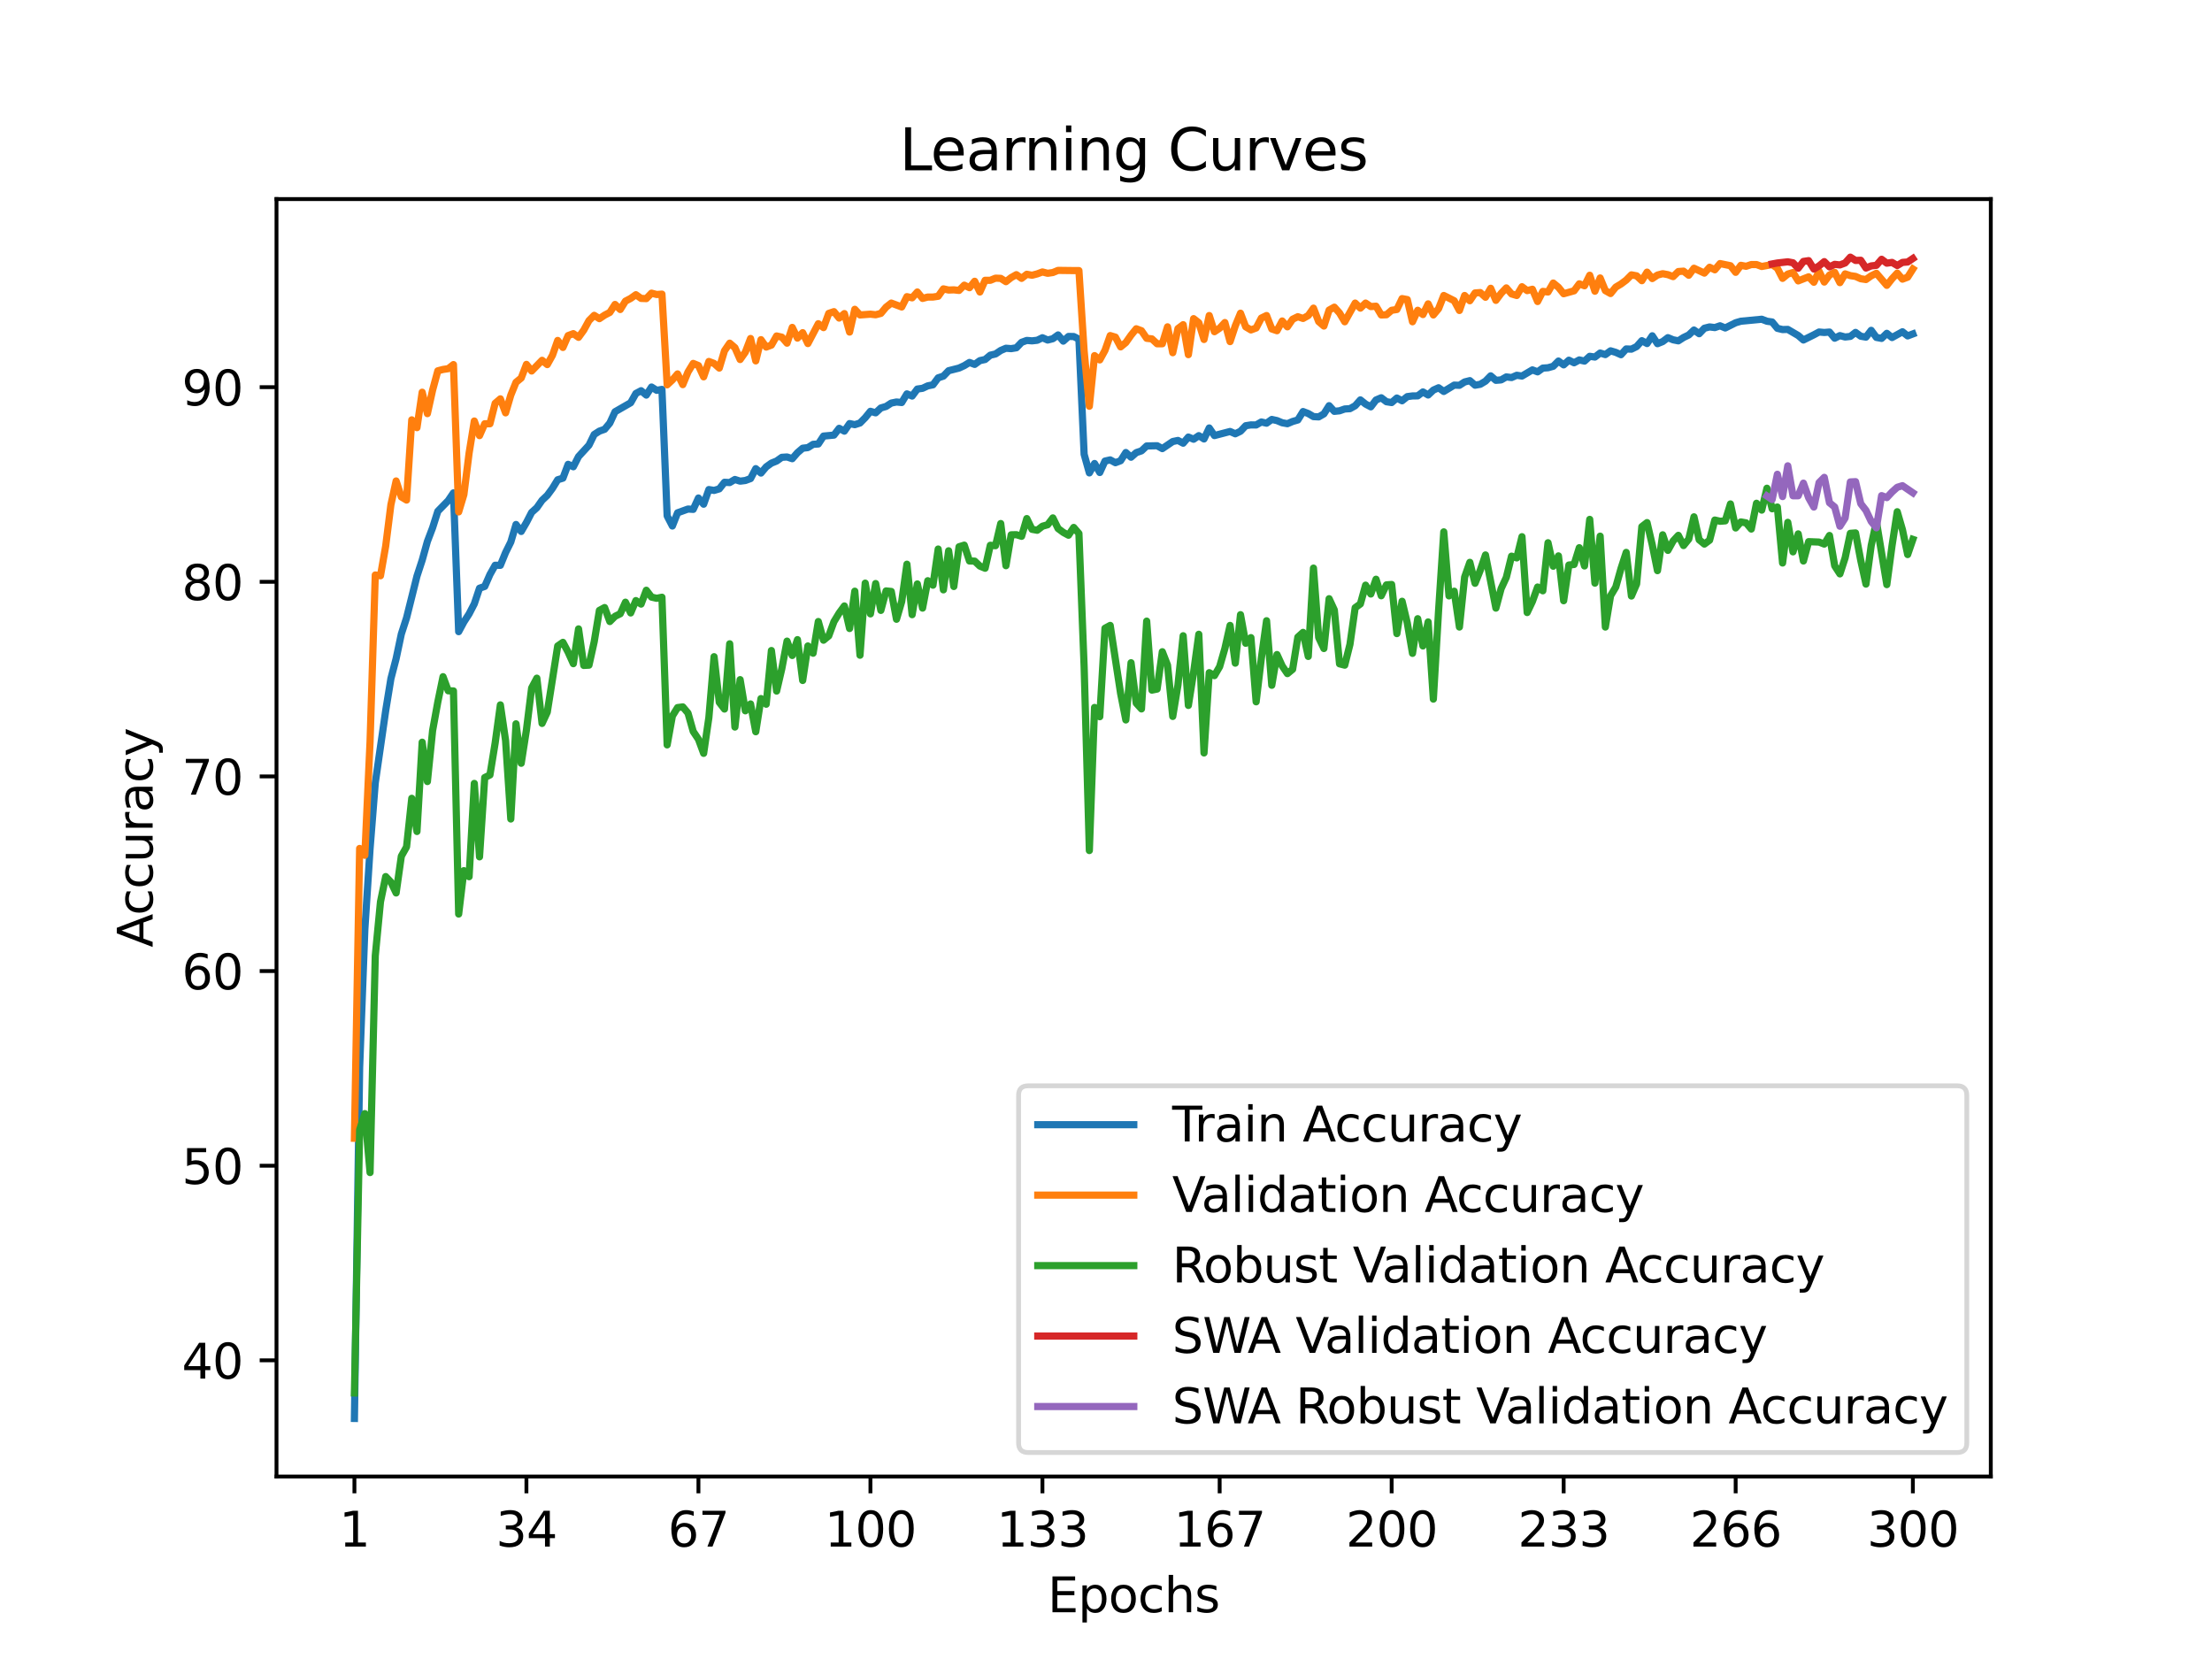 <?xml version="1.0" encoding="utf-8" standalone="no"?>
<!DOCTYPE svg PUBLIC "-//W3C//DTD SVG 1.1//EN"
  "http://www.w3.org/Graphics/SVG/1.1/DTD/svg11.dtd">
<svg xmlns:xlink="http://www.w3.org/1999/xlink" width="460.8pt" height="345.6pt" viewBox="0 0 460.8 345.6" xmlns="http://www.w3.org/2000/svg" version="1.1">
 <defs>
  <style type="text/css">*{stroke-linejoin: round; stroke-linecap: butt}</style>
 </defs>
 <g id="figure_1">
  <g id="patch_1">
   <path d="M 0 345.6 
L 460.8 345.6 
L 460.8 0 
L 0 0 
z
" style="fill: #ffffff"/>
  </g>
  <g id="axes_1">
   <g id="patch_2">
    <path d="M 57.6 307.584 
L 414.72 307.584 
L 414.72 41.472 
L 57.6 41.472 
z
" style="fill: #ffffff"/>
   </g>
   <g id="matplotlib.axis_1">
    <g id="xtick_1">
     <g id="line2d_1">
      <defs>
       <path id="me197755ca1" d="M 0 0 
L 0 3.5 
" style="stroke: #000000; stroke-width: 0.8"/>
      </defs>
      <g>
       <use xlink:href="#me197755ca1" x="73.833" y="307.584" style="stroke: #000000; stroke-width: 0.8"/>
      </g>
     </g>
     <g id="text_1">
      <!-- 1 -->
      <g transform="translate(70.651 322.182) scale(0.1 -0.1)">
       <defs>
        <path id="DejaVuSans-31" d="M 794 531 
L 1825 531 
L 1825 4091 
L 703 3866 
L 703 4441 
L 1819 4666 
L 2450 4666 
L 2450 531 
L 3481 531 
L 3481 0 
L 794 0 
L 794 531 
z
" transform="scale(0.016)"/>
       </defs>
       <use xlink:href="#DejaVuSans-31"/>
      </g>
     </g>
    </g>
    <g id="xtick_2">
     <g id="line2d_2">
      <g>
       <use xlink:href="#me197755ca1" x="109.664" y="307.584" style="stroke: #000000; stroke-width: 0.8"/>
      </g>
     </g>
     <g id="text_2">
      <!-- 34 -->
      <g transform="translate(103.302 322.182) scale(0.1 -0.1)">
       <defs>
        <path id="DejaVuSans-33" d="M 2597 2516 
Q 3050 2419 3304 2112 
Q 3559 1806 3559 1356 
Q 3559 666 3084 287 
Q 2609 -91 1734 -91 
Q 1441 -91 1130 -33 
Q 819 25 488 141 
L 488 750 
Q 750 597 1062 519 
Q 1375 441 1716 441 
Q 2309 441 2620 675 
Q 2931 909 2931 1356 
Q 2931 1769 2642 2001 
Q 2353 2234 1838 2234 
L 1294 2234 
L 1294 2753 
L 1863 2753 
Q 2328 2753 2575 2939 
Q 2822 3125 2822 3475 
Q 2822 3834 2567 4026 
Q 2313 4219 1838 4219 
Q 1578 4219 1281 4162 
Q 984 4106 628 3988 
L 628 4550 
Q 988 4650 1302 4700 
Q 1616 4750 1894 4750 
Q 2613 4750 3031 4423 
Q 3450 4097 3450 3541 
Q 3450 3153 3228 2886 
Q 3006 2619 2597 2516 
z
" transform="scale(0.016)"/>
        <path id="DejaVuSans-34" d="M 2419 4116 
L 825 1625 
L 2419 1625 
L 2419 4116 
z
M 2253 4666 
L 3047 4666 
L 3047 1625 
L 3713 1625 
L 3713 1100 
L 3047 1100 
L 3047 0 
L 2419 0 
L 2419 1100 
L 313 1100 
L 313 1709 
L 2253 4666 
z
" transform="scale(0.016)"/>
       </defs>
       <use xlink:href="#DejaVuSans-33"/>
       <use xlink:href="#DejaVuSans-34" x="63.623"/>
      </g>
     </g>
    </g>
    <g id="xtick_3">
     <g id="line2d_3">
      <g>
       <use xlink:href="#me197755ca1" x="145.496" y="307.584" style="stroke: #000000; stroke-width: 0.8"/>
      </g>
     </g>
     <g id="text_3">
      <!-- 67 -->
      <g transform="translate(139.133 322.182) scale(0.1 -0.1)">
       <defs>
        <path id="DejaVuSans-36" d="M 2113 2584 
Q 1688 2584 1439 2293 
Q 1191 2003 1191 1497 
Q 1191 994 1439 701 
Q 1688 409 2113 409 
Q 2538 409 2786 701 
Q 3034 994 3034 1497 
Q 3034 2003 2786 2293 
Q 2538 2584 2113 2584 
z
M 3366 4563 
L 3366 3988 
Q 3128 4100 2886 4159 
Q 2644 4219 2406 4219 
Q 1781 4219 1451 3797 
Q 1122 3375 1075 2522 
Q 1259 2794 1537 2939 
Q 1816 3084 2150 3084 
Q 2853 3084 3261 2657 
Q 3669 2231 3669 1497 
Q 3669 778 3244 343 
Q 2819 -91 2113 -91 
Q 1303 -91 875 529 
Q 447 1150 447 2328 
Q 447 3434 972 4092 
Q 1497 4750 2381 4750 
Q 2619 4750 2861 4703 
Q 3103 4656 3366 4563 
z
" transform="scale(0.016)"/>
        <path id="DejaVuSans-37" d="M 525 4666 
L 3525 4666 
L 3525 4397 
L 1831 0 
L 1172 0 
L 2766 4134 
L 525 4134 
L 525 4666 
z
" transform="scale(0.016)"/>
       </defs>
       <use xlink:href="#DejaVuSans-36"/>
       <use xlink:href="#DejaVuSans-37" x="63.623"/>
      </g>
     </g>
    </g>
    <g id="xtick_4">
     <g id="line2d_4">
      <g>
       <use xlink:href="#me197755ca1" x="181.327" y="307.584" style="stroke: #000000; stroke-width: 0.8"/>
      </g>
     </g>
     <g id="text_4">
      <!-- 100 -->
      <g transform="translate(171.783 322.182) scale(0.1 -0.1)">
       <defs>
        <path id="DejaVuSans-30" d="M 2034 4250 
Q 1547 4250 1301 3770 
Q 1056 3291 1056 2328 
Q 1056 1369 1301 889 
Q 1547 409 2034 409 
Q 2525 409 2770 889 
Q 3016 1369 3016 2328 
Q 3016 3291 2770 3770 
Q 2525 4250 2034 4250 
z
M 2034 4750 
Q 2819 4750 3233 4129 
Q 3647 3509 3647 2328 
Q 3647 1150 3233 529 
Q 2819 -91 2034 -91 
Q 1250 -91 836 529 
Q 422 1150 422 2328 
Q 422 3509 836 4129 
Q 1250 4750 2034 4750 
z
" transform="scale(0.016)"/>
       </defs>
       <use xlink:href="#DejaVuSans-31"/>
       <use xlink:href="#DejaVuSans-30" x="63.623"/>
       <use xlink:href="#DejaVuSans-30" x="127.246"/>
      </g>
     </g>
    </g>
    <g id="xtick_5">
     <g id="line2d_5">
      <g>
       <use xlink:href="#me197755ca1" x="217.158" y="307.584" style="stroke: #000000; stroke-width: 0.8"/>
      </g>
     </g>
     <g id="text_5">
      <!-- 133 -->
      <g transform="translate(207.615 322.182) scale(0.1 -0.1)">
       <use xlink:href="#DejaVuSans-31"/>
       <use xlink:href="#DejaVuSans-33" x="63.623"/>
       <use xlink:href="#DejaVuSans-33" x="127.246"/>
      </g>
     </g>
    </g>
    <g id="xtick_6">
     <g id="line2d_6">
      <g>
       <use xlink:href="#me197755ca1" x="254.076" y="307.584" style="stroke: #000000; stroke-width: 0.8"/>
      </g>
     </g>
     <g id="text_6">
      <!-- 167 -->
      <g transform="translate(244.532 322.182) scale(0.1 -0.1)">
       <use xlink:href="#DejaVuSans-31"/>
       <use xlink:href="#DejaVuSans-36" x="63.623"/>
       <use xlink:href="#DejaVuSans-37" x="127.246"/>
      </g>
     </g>
    </g>
    <g id="xtick_7">
     <g id="line2d_7">
      <g>
       <use xlink:href="#me197755ca1" x="289.907" y="307.584" style="stroke: #000000; stroke-width: 0.8"/>
      </g>
     </g>
     <g id="text_7">
      <!-- 200 -->
      <g transform="translate(280.363 322.182) scale(0.1 -0.1)">
       <defs>
        <path id="DejaVuSans-32" d="M 1228 531 
L 3431 531 
L 3431 0 
L 469 0 
L 469 531 
Q 828 903 1448 1529 
Q 2069 2156 2228 2338 
Q 2531 2678 2651 2914 
Q 2772 3150 2772 3378 
Q 2772 3750 2511 3984 
Q 2250 4219 1831 4219 
Q 1534 4219 1204 4116 
Q 875 4013 500 3803 
L 500 4441 
Q 881 4594 1212 4672 
Q 1544 4750 1819 4750 
Q 2544 4750 2975 4387 
Q 3406 4025 3406 3419 
Q 3406 3131 3298 2873 
Q 3191 2616 2906 2266 
Q 2828 2175 2409 1742 
Q 1991 1309 1228 531 
z
" transform="scale(0.016)"/>
       </defs>
       <use xlink:href="#DejaVuSans-32"/>
       <use xlink:href="#DejaVuSans-30" x="63.623"/>
       <use xlink:href="#DejaVuSans-30" x="127.246"/>
      </g>
     </g>
    </g>
    <g id="xtick_8">
     <g id="line2d_8">
      <g>
       <use xlink:href="#me197755ca1" x="325.739" y="307.584" style="stroke: #000000; stroke-width: 0.8"/>
      </g>
     </g>
     <g id="text_8">
      <!-- 233 -->
      <g transform="translate(316.195 322.182) scale(0.1 -0.1)">
       <use xlink:href="#DejaVuSans-32"/>
       <use xlink:href="#DejaVuSans-33" x="63.623"/>
       <use xlink:href="#DejaVuSans-33" x="127.246"/>
      </g>
     </g>
    </g>
    <g id="xtick_9">
     <g id="line2d_9">
      <g>
       <use xlink:href="#me197755ca1" x="361.57" y="307.584" style="stroke: #000000; stroke-width: 0.8"/>
      </g>
     </g>
     <g id="text_9">
      <!-- 266 -->
      <g transform="translate(352.026 322.182) scale(0.1 -0.1)">
       <use xlink:href="#DejaVuSans-32"/>
       <use xlink:href="#DejaVuSans-36" x="63.623"/>
       <use xlink:href="#DejaVuSans-36" x="127.246"/>
      </g>
     </g>
    </g>
    <g id="xtick_10">
     <g id="line2d_10">
      <g>
       <use xlink:href="#me197755ca1" x="398.487" y="307.584" style="stroke: #000000; stroke-width: 0.8"/>
      </g>
     </g>
     <g id="text_10">
      <!-- 300 -->
      <g transform="translate(388.944 322.182) scale(0.1 -0.1)">
       <use xlink:href="#DejaVuSans-33"/>
       <use xlink:href="#DejaVuSans-30" x="63.623"/>
       <use xlink:href="#DejaVuSans-30" x="127.246"/>
      </g>
     </g>
    </g>
    <g id="text_11">
     <!-- Epochs -->
     <g transform="translate(218.244 335.861) scale(0.1 -0.1)">
      <defs>
       <path id="DejaVuSans-45" d="M 628 4666 
L 3578 4666 
L 3578 4134 
L 1259 4134 
L 1259 2753 
L 3481 2753 
L 3481 2222 
L 1259 2222 
L 1259 531 
L 3634 531 
L 3634 0 
L 628 0 
L 628 4666 
z
" transform="scale(0.016)"/>
       <path id="DejaVuSans-70" d="M 1159 525 
L 1159 -1331 
L 581 -1331 
L 581 3500 
L 1159 3500 
L 1159 2969 
Q 1341 3281 1617 3432 
Q 1894 3584 2278 3584 
Q 2916 3584 3314 3078 
Q 3713 2572 3713 1747 
Q 3713 922 3314 415 
Q 2916 -91 2278 -91 
Q 1894 -91 1617 61 
Q 1341 213 1159 525 
z
M 3116 1747 
Q 3116 2381 2855 2742 
Q 2594 3103 2138 3103 
Q 1681 3103 1420 2742 
Q 1159 2381 1159 1747 
Q 1159 1113 1420 752 
Q 1681 391 2138 391 
Q 2594 391 2855 752 
Q 3116 1113 3116 1747 
z
" transform="scale(0.016)"/>
       <path id="DejaVuSans-6f" d="M 1959 3097 
Q 1497 3097 1228 2736 
Q 959 2375 959 1747 
Q 959 1119 1226 758 
Q 1494 397 1959 397 
Q 2419 397 2687 759 
Q 2956 1122 2956 1747 
Q 2956 2369 2687 2733 
Q 2419 3097 1959 3097 
z
M 1959 3584 
Q 2709 3584 3137 3096 
Q 3566 2609 3566 1747 
Q 3566 888 3137 398 
Q 2709 -91 1959 -91 
Q 1206 -91 779 398 
Q 353 888 353 1747 
Q 353 2609 779 3096 
Q 1206 3584 1959 3584 
z
" transform="scale(0.016)"/>
       <path id="DejaVuSans-63" d="M 3122 3366 
L 3122 2828 
Q 2878 2963 2633 3030 
Q 2388 3097 2138 3097 
Q 1578 3097 1268 2742 
Q 959 2388 959 1747 
Q 959 1106 1268 751 
Q 1578 397 2138 397 
Q 2388 397 2633 464 
Q 2878 531 3122 666 
L 3122 134 
Q 2881 22 2623 -34 
Q 2366 -91 2075 -91 
Q 1284 -91 818 406 
Q 353 903 353 1747 
Q 353 2603 823 3093 
Q 1294 3584 2113 3584 
Q 2378 3584 2631 3529 
Q 2884 3475 3122 3366 
z
" transform="scale(0.016)"/>
       <path id="DejaVuSans-68" d="M 3513 2113 
L 3513 0 
L 2938 0 
L 2938 2094 
Q 2938 2591 2744 2837 
Q 2550 3084 2163 3084 
Q 1697 3084 1428 2787 
Q 1159 2491 1159 1978 
L 1159 0 
L 581 0 
L 581 4863 
L 1159 4863 
L 1159 2956 
Q 1366 3272 1645 3428 
Q 1925 3584 2291 3584 
Q 2894 3584 3203 3211 
Q 3513 2838 3513 2113 
z
" transform="scale(0.016)"/>
       <path id="DejaVuSans-73" d="M 2834 3397 
L 2834 2853 
Q 2591 2978 2328 3040 
Q 2066 3103 1784 3103 
Q 1356 3103 1142 2972 
Q 928 2841 928 2578 
Q 928 2378 1081 2264 
Q 1234 2150 1697 2047 
L 1894 2003 
Q 2506 1872 2764 1633 
Q 3022 1394 3022 966 
Q 3022 478 2636 193 
Q 2250 -91 1575 -91 
Q 1294 -91 989 -36 
Q 684 19 347 128 
L 347 722 
Q 666 556 975 473 
Q 1284 391 1588 391 
Q 1994 391 2212 530 
Q 2431 669 2431 922 
Q 2431 1156 2273 1281 
Q 2116 1406 1581 1522 
L 1381 1569 
Q 847 1681 609 1914 
Q 372 2147 372 2553 
Q 372 3047 722 3315 
Q 1072 3584 1716 3584 
Q 2034 3584 2315 3537 
Q 2597 3491 2834 3397 
z
" transform="scale(0.016)"/>
      </defs>
      <use xlink:href="#DejaVuSans-45"/>
      <use xlink:href="#DejaVuSans-70" x="63.184"/>
      <use xlink:href="#DejaVuSans-6f" x="126.66"/>
      <use xlink:href="#DejaVuSans-63" x="187.842"/>
      <use xlink:href="#DejaVuSans-68" x="242.822"/>
      <use xlink:href="#DejaVuSans-73" x="306.201"/>
     </g>
    </g>
   </g>
   <g id="matplotlib.axis_2">
    <g id="ytick_1">
     <g id="line2d_11">
      <defs>
       <path id="mdb934b26e5" d="M 0 0 
L -3.5 0 
" style="stroke: #000000; stroke-width: 0.8"/>
      </defs>
      <g>
       <use xlink:href="#mdb934b26e5" x="57.6" y="283.385" style="stroke: #000000; stroke-width: 0.8"/>
      </g>
     </g>
     <g id="text_12">
      <!-- 40 -->
      <g transform="translate(37.875 287.184) scale(0.1 -0.1)">
       <use xlink:href="#DejaVuSans-34"/>
       <use xlink:href="#DejaVuSans-30" x="63.623"/>
      </g>
     </g>
    </g>
    <g id="ytick_2">
     <g id="line2d_12">
      <g>
       <use xlink:href="#mdb934b26e5" x="57.6" y="242.838" style="stroke: #000000; stroke-width: 0.8"/>
      </g>
     </g>
     <g id="text_13">
      <!-- 50 -->
      <g transform="translate(37.875 246.638) scale(0.1 -0.1)">
       <defs>
        <path id="DejaVuSans-35" d="M 691 4666 
L 3169 4666 
L 3169 4134 
L 1269 4134 
L 1269 2991 
Q 1406 3038 1543 3061 
Q 1681 3084 1819 3084 
Q 2600 3084 3056 2656 
Q 3513 2228 3513 1497 
Q 3513 744 3044 326 
Q 2575 -91 1722 -91 
Q 1428 -91 1123 -41 
Q 819 9 494 109 
L 494 744 
Q 775 591 1075 516 
Q 1375 441 1709 441 
Q 2250 441 2565 725 
Q 2881 1009 2881 1497 
Q 2881 1984 2565 2268 
Q 2250 2553 1709 2553 
Q 1456 2553 1204 2497 
Q 953 2441 691 2322 
L 691 4666 
z
" transform="scale(0.016)"/>
       </defs>
       <use xlink:href="#DejaVuSans-35"/>
       <use xlink:href="#DejaVuSans-30" x="63.623"/>
      </g>
     </g>
    </g>
    <g id="ytick_3">
     <g id="line2d_13">
      <g>
       <use xlink:href="#mdb934b26e5" x="57.6" y="202.292" style="stroke: #000000; stroke-width: 0.8"/>
      </g>
     </g>
     <g id="text_14">
      <!-- 60 -->
      <g transform="translate(37.875 206.091) scale(0.1 -0.1)">
       <use xlink:href="#DejaVuSans-36"/>
       <use xlink:href="#DejaVuSans-30" x="63.623"/>
      </g>
     </g>
    </g>
    <g id="ytick_4">
     <g id="line2d_14">
      <g>
       <use xlink:href="#mdb934b26e5" x="57.6" y="161.746" style="stroke: #000000; stroke-width: 0.8"/>
      </g>
     </g>
     <g id="text_15">
      <!-- 70 -->
      <g transform="translate(37.875 165.545) scale(0.1 -0.1)">
       <use xlink:href="#DejaVuSans-37"/>
       <use xlink:href="#DejaVuSans-30" x="63.623"/>
      </g>
     </g>
    </g>
    <g id="ytick_5">
     <g id="line2d_15">
      <g>
       <use xlink:href="#mdb934b26e5" x="57.6" y="121.199" style="stroke: #000000; stroke-width: 0.8"/>
      </g>
     </g>
     <g id="text_16">
      <!-- 80 -->
      <g transform="translate(37.875 124.999) scale(0.1 -0.1)">
       <defs>
        <path id="DejaVuSans-38" d="M 2034 2216 
Q 1584 2216 1326 1975 
Q 1069 1734 1069 1313 
Q 1069 891 1326 650 
Q 1584 409 2034 409 
Q 2484 409 2743 651 
Q 3003 894 3003 1313 
Q 3003 1734 2745 1975 
Q 2488 2216 2034 2216 
z
M 1403 2484 
Q 997 2584 770 2862 
Q 544 3141 544 3541 
Q 544 4100 942 4425 
Q 1341 4750 2034 4750 
Q 2731 4750 3128 4425 
Q 3525 4100 3525 3541 
Q 3525 3141 3298 2862 
Q 3072 2584 2669 2484 
Q 3125 2378 3379 2068 
Q 3634 1759 3634 1313 
Q 3634 634 3220 271 
Q 2806 -91 2034 -91 
Q 1263 -91 848 271 
Q 434 634 434 1313 
Q 434 1759 690 2068 
Q 947 2378 1403 2484 
z
M 1172 3481 
Q 1172 3119 1398 2916 
Q 1625 2713 2034 2713 
Q 2441 2713 2670 2916 
Q 2900 3119 2900 3481 
Q 2900 3844 2670 4047 
Q 2441 4250 2034 4250 
Q 1625 4250 1398 4047 
Q 1172 3844 1172 3481 
z
" transform="scale(0.016)"/>
       </defs>
       <use xlink:href="#DejaVuSans-38"/>
       <use xlink:href="#DejaVuSans-30" x="63.623"/>
      </g>
     </g>
    </g>
    <g id="ytick_6">
     <g id="line2d_16">
      <g>
       <use xlink:href="#mdb934b26e5" x="57.6" y="80.653" style="stroke: #000000; stroke-width: 0.8"/>
      </g>
     </g>
     <g id="text_17">
      <!-- 90 -->
      <g transform="translate(37.875 84.452) scale(0.1 -0.1)">
       <defs>
        <path id="DejaVuSans-39" d="M 703 97 
L 703 672 
Q 941 559 1184 500 
Q 1428 441 1663 441 
Q 2288 441 2617 861 
Q 2947 1281 2994 2138 
Q 2813 1869 2534 1725 
Q 2256 1581 1919 1581 
Q 1219 1581 811 2004 
Q 403 2428 403 3163 
Q 403 3881 828 4315 
Q 1253 4750 1959 4750 
Q 2769 4750 3195 4129 
Q 3622 3509 3622 2328 
Q 3622 1225 3098 567 
Q 2575 -91 1691 -91 
Q 1453 -91 1209 -44 
Q 966 3 703 97 
z
M 1959 2075 
Q 2384 2075 2632 2365 
Q 2881 2656 2881 3163 
Q 2881 3666 2632 3958 
Q 2384 4250 1959 4250 
Q 1534 4250 1286 3958 
Q 1038 3666 1038 3163 
Q 1038 2656 1286 2365 
Q 1534 2075 1959 2075 
z
" transform="scale(0.016)"/>
       </defs>
       <use xlink:href="#DejaVuSans-39"/>
       <use xlink:href="#DejaVuSans-30" x="63.623"/>
      </g>
     </g>
    </g>
    <g id="text_18">
     <!-- Accuracy -->
     <g transform="translate(31.795 197.356) rotate(-90) scale(0.1 -0.1)">
      <defs>
       <path id="DejaVuSans-41" d="M 2188 4044 
L 1331 1722 
L 3047 1722 
L 2188 4044 
z
M 1831 4666 
L 2547 4666 
L 4325 0 
L 3669 0 
L 3244 1197 
L 1141 1197 
L 716 0 
L 50 0 
L 1831 4666 
z
" transform="scale(0.016)"/>
       <path id="DejaVuSans-75" d="M 544 1381 
L 544 3500 
L 1119 3500 
L 1119 1403 
Q 1119 906 1312 657 
Q 1506 409 1894 409 
Q 2359 409 2629 706 
Q 2900 1003 2900 1516 
L 2900 3500 
L 3475 3500 
L 3475 0 
L 2900 0 
L 2900 538 
Q 2691 219 2414 64 
Q 2138 -91 1772 -91 
Q 1169 -91 856 284 
Q 544 659 544 1381 
z
M 1991 3584 
L 1991 3584 
z
" transform="scale(0.016)"/>
       <path id="DejaVuSans-72" d="M 2631 2963 
Q 2534 3019 2420 3045 
Q 2306 3072 2169 3072 
Q 1681 3072 1420 2755 
Q 1159 2438 1159 1844 
L 1159 0 
L 581 0 
L 581 3500 
L 1159 3500 
L 1159 2956 
Q 1341 3275 1631 3429 
Q 1922 3584 2338 3584 
Q 2397 3584 2469 3576 
Q 2541 3569 2628 3553 
L 2631 2963 
z
" transform="scale(0.016)"/>
       <path id="DejaVuSans-61" d="M 2194 1759 
Q 1497 1759 1228 1600 
Q 959 1441 959 1056 
Q 959 750 1161 570 
Q 1363 391 1709 391 
Q 2188 391 2477 730 
Q 2766 1069 2766 1631 
L 2766 1759 
L 2194 1759 
z
M 3341 1997 
L 3341 0 
L 2766 0 
L 2766 531 
Q 2569 213 2275 61 
Q 1981 -91 1556 -91 
Q 1019 -91 701 211 
Q 384 513 384 1019 
Q 384 1609 779 1909 
Q 1175 2209 1959 2209 
L 2766 2209 
L 2766 2266 
Q 2766 2663 2505 2880 
Q 2244 3097 1772 3097 
Q 1472 3097 1187 3025 
Q 903 2953 641 2809 
L 641 3341 
Q 956 3463 1253 3523 
Q 1550 3584 1831 3584 
Q 2591 3584 2966 3190 
Q 3341 2797 3341 1997 
z
" transform="scale(0.016)"/>
       <path id="DejaVuSans-79" d="M 2059 -325 
Q 1816 -950 1584 -1140 
Q 1353 -1331 966 -1331 
L 506 -1331 
L 506 -850 
L 844 -850 
Q 1081 -850 1212 -737 
Q 1344 -625 1503 -206 
L 1606 56 
L 191 3500 
L 800 3500 
L 1894 763 
L 2988 3500 
L 3597 3500 
L 2059 -325 
z
" transform="scale(0.016)"/>
      </defs>
      <use xlink:href="#DejaVuSans-41"/>
      <use xlink:href="#DejaVuSans-63" x="66.658"/>
      <use xlink:href="#DejaVuSans-63" x="121.639"/>
      <use xlink:href="#DejaVuSans-75" x="176.619"/>
      <use xlink:href="#DejaVuSans-72" x="239.998"/>
      <use xlink:href="#DejaVuSans-61" x="281.111"/>
      <use xlink:href="#DejaVuSans-63" x="342.391"/>
      <use xlink:href="#DejaVuSans-79" x="397.371"/>
     </g>
    </g>
   </g>
   <g id="line2d_17">
    <path d="M 73.833 295.488 
L 74.919 222.393 
L 76.004 193.611 
L 77.09 176.816 
L 78.176 163.085 
L 80.348 148.033 
L 81.433 141.375 
L 82.519 137.207 
L 83.605 132.073 
L 84.691 128.716 
L 86.862 120.014 
L 87.948 116.697 
L 89.034 112.796 
L 90.12 109.933 
L 91.206 106.503 
L 93.377 104.28 
L 94.463 102.675 
L 95.549 131.587 
L 96.635 129.567 
L 97.72 127.888 
L 98.806 125.788 
L 99.892 122.536 
L 100.978 122.163 
L 102.064 119.681 
L 103.149 117.751 
L 104.235 117.767 
L 105.321 115.107 
L 106.407 112.917 
L 107.493 109.26 
L 108.578 110.712 
L 109.664 108.846 
L 110.75 106.746 
L 111.836 105.765 
L 112.922 104.216 
L 114.007 103.194 
L 115.093 101.718 
L 116.179 99.942 
L 117.265 99.609 
L 118.351 96.73 
L 119.436 97.233 
L 120.522 95.108 
L 122.694 92.74 
L 123.78 90.51 
L 124.865 89.812 
L 125.951 89.431 
L 127.037 88.134 
L 128.123 85.774 
L 131.38 83.9 
L 132.466 81.97 
L 133.552 81.394 
L 134.638 82.303 
L 135.723 80.624 
L 136.809 81.313 
L 137.895 81.118 
L 138.981 107.476 
L 140.067 109.576 
L 141.152 106.827 
L 143.324 106.04 
L 144.41 106.113 
L 145.496 103.745 
L 146.581 105.035 
L 147.667 101.985 
L 148.753 102.164 
L 149.839 101.839 
L 150.925 100.469 
L 152.01 100.526 
L 153.096 99.885 
L 154.182 100.234 
L 155.268 100.096 
L 156.354 99.698 
L 157.439 97.63 
L 158.525 98.547 
L 159.611 97.257 
L 160.697 96.479 
L 161.783 96.041 
L 162.868 95.27 
L 163.954 95.197 
L 165.04 95.554 
L 166.126 94.305 
L 167.212 93.373 
L 168.297 93.243 
L 169.383 92.562 
L 170.469 92.489 
L 171.555 90.842 
L 173.726 90.64 
L 174.812 89.228 
L 175.898 89.812 
L 176.984 88.239 
L 178.07 88.466 
L 179.155 88.117 
L 180.241 87.014 
L 181.327 85.684 
L 182.413 86.001 
L 183.499 84.987 
L 184.584 84.671 
L 185.67 83.965 
L 186.756 83.746 
L 187.842 83.852 
L 188.928 82.051 
L 190.013 82.505 
L 191.099 81.045 
L 192.185 80.891 
L 193.271 80.38 
L 194.357 80.162 
L 195.442 78.71 
L 196.528 78.353 
L 197.614 77.226 
L 199.786 76.674 
L 200.871 76.171 
L 201.957 75.506 
L 203.043 75.912 
L 204.129 75.125 
L 205.215 74.89 
L 206.3 73.99 
L 207.386 73.738 
L 208.472 73.009 
L 209.558 72.546 
L 210.644 72.627 
L 211.729 72.449 
L 212.815 71.314 
L 213.901 70.916 
L 214.987 71.005 
L 216.073 70.884 
L 217.158 70.357 
L 218.244 70.835 
L 219.33 70.559 
L 220.416 69.773 
L 221.502 71.062 
L 222.587 70.089 
L 223.673 70.105 
L 224.759 70.649 
L 225.845 94.638 
L 226.931 98.514 
L 228.016 96.56 
L 229.102 98.433 
L 230.188 96.049 
L 231.274 95.806 
L 232.36 96.389 
L 233.445 95.976 
L 234.531 94.265 
L 235.617 95.246 
L 236.703 94.289 
L 237.789 93.924 
L 238.875 92.902 
L 241.046 92.854 
L 242.132 93.454 
L 244.304 91.978 
L 245.389 91.751 
L 246.475 92.326 
L 247.561 91.045 
L 248.647 91.499 
L 249.733 90.753 
L 250.818 91.442 
L 251.904 89.155 
L 252.99 90.737 
L 256.247 89.885 
L 257.333 90.364 
L 258.419 89.837 
L 259.505 88.685 
L 260.591 88.515 
L 261.676 88.531 
L 262.762 87.906 
L 263.848 88.158 
L 264.934 87.379 
L 266.02 87.615 
L 267.105 88.069 
L 268.191 88.263 
L 269.277 87.801 
L 270.363 87.485 
L 271.449 85.733 
L 272.534 86.147 
L 273.62 86.787 
L 274.706 86.844 
L 275.792 86.22 
L 276.878 84.508 
L 277.963 85.692 
L 279.049 85.579 
L 280.135 85.198 
L 281.221 85.133 
L 282.307 84.525 
L 283.392 83.308 
L 284.478 84.176 
L 285.564 84.752 
L 286.65 83.324 
L 287.736 82.862 
L 288.821 83.689 
L 289.907 83.86 
L 290.993 82.919 
L 292.079 83.487 
L 293.165 82.619 
L 294.25 82.481 
L 295.336 82.465 
L 296.422 81.646 
L 297.508 82.286 
L 298.594 81.264 
L 299.679 80.778 
L 300.765 81.548 
L 302.937 80.226 
L 304.023 80.267 
L 305.108 79.569 
L 306.194 79.294 
L 307.28 80.243 
L 308.366 80.056 
L 309.452 79.407 
L 310.537 78.296 
L 311.623 79.229 
L 312.709 79.14 
L 313.795 78.515 
L 314.881 78.653 
L 315.966 78.175 
L 317.052 78.337 
L 319.224 77.055 
L 320.31 77.461 
L 321.395 76.682 
L 322.481 76.609 
L 323.567 76.301 
L 324.653 75.214 
L 325.739 76.009 
L 326.824 75.036 
L 327.91 75.571 
L 328.996 74.979 
L 330.082 75.223 
L 331.168 74.225 
L 332.253 74.379 
L 333.339 73.544 
L 334.425 73.868 
L 335.511 73.082 
L 336.597 73.406 
L 337.682 73.893 
L 338.768 72.692 
L 339.854 72.733 
L 340.94 72.198 
L 342.026 70.973 
L 343.111 71.565 
L 344.197 69.951 
L 345.283 71.597 
L 346.369 71.159 
L 347.455 70.34 
L 348.54 70.786 
L 349.626 71.005 
L 350.712 70.308 
L 351.798 69.781 
L 352.884 68.751 
L 353.969 69.521 
L 355.055 68.378 
L 356.141 68.102 
L 357.227 68.24 
L 358.313 67.867 
L 359.398 68.321 
L 361.57 67.234 
L 362.656 66.918 
L 366.999 66.504 
L 368.085 66.918 
L 369.171 67.072 
L 370.256 68.394 
L 371.342 68.654 
L 372.428 68.621 
L 374.6 69.894 
L 375.685 70.827 
L 377.857 69.748 
L 378.943 69.164 
L 380.029 69.262 
L 381.114 69.173 
L 382.2 70.454 
L 383.286 69.911 
L 384.372 70.203 
L 385.458 70.081 
L 386.543 69.246 
L 387.629 70.04 
L 388.715 70.227 
L 389.801 68.816 
L 390.887 70.292 
L 391.972 70.494 
L 393.058 69.44 
L 394.144 70.316 
L 396.316 69.116 
L 397.401 69.975 
L 398.487 69.562 
L 398.487 69.562 
" clip-path="url(#pceb3625a78)" style="fill: none; stroke: #1f77b4; stroke-width: 1.5; stroke-linecap: square"/>
   </g>
   <g id="line2d_18">
    <path d="M 73.833 237.121 
L 74.919 176.748 
L 76.004 178.167 
L 77.09 154.488 
L 78.176 119.78 
L 79.262 119.942 
L 80.348 113.739 
L 81.433 105.143 
L 82.519 100.196 
L 83.605 103.521 
L 84.691 104.17 
L 85.777 87.465 
L 86.862 89.087 
L 87.948 81.707 
L 89.034 86.167 
L 90.12 81.261 
L 91.206 77.247 
L 92.291 76.963 
L 93.377 76.801 
L 94.463 75.95 
L 95.549 106.643 
L 96.635 103.035 
L 97.72 94.398 
L 98.806 87.708 
L 99.892 90.749 
L 100.978 88.276 
L 102.064 88.276 
L 103.149 84.018 
L 104.235 83.086 
L 105.321 86.005 
L 106.407 82.315 
L 107.493 79.639 
L 108.578 78.747 
L 109.664 75.909 
L 110.75 77.288 
L 112.922 75.058 
L 114.007 75.95 
L 115.093 74.003 
L 116.179 70.922 
L 117.265 72.382 
L 118.351 69.908 
L 119.436 69.503 
L 120.522 70.273 
L 121.608 68.773 
L 122.694 66.786 
L 123.78 65.691 
L 124.865 66.381 
L 125.951 65.651 
L 127.037 65.083 
L 128.123 63.421 
L 129.209 64.475 
L 130.294 62.731 
L 131.38 62.164 
L 132.466 61.393 
L 133.552 62.164 
L 134.638 62.204 
L 135.723 61.069 
L 136.809 61.353 
L 137.895 61.272 
L 138.981 80.166 
L 140.067 79.153 
L 141.152 77.896 
L 142.238 80.126 
L 143.324 77.49 
L 144.41 75.706 
L 145.496 76.152 
L 146.581 78.504 
L 147.667 75.301 
L 148.753 75.706 
L 149.839 76.679 
L 150.925 73.071 
L 152.01 71.489 
L 153.096 72.422 
L 154.182 74.895 
L 155.268 73.355 
L 156.354 70.516 
L 157.439 75.179 
L 158.525 70.76 
L 159.611 72.3 
L 160.697 71.895 
L 161.783 69.989 
L 162.868 70.233 
L 163.954 71.489 
L 165.04 68.205 
L 166.126 70.435 
L 167.212 69.3 
L 168.297 71.571 
L 170.469 67.435 
L 171.555 68.246 
L 172.641 65.286 
L 173.726 64.921 
L 174.812 66.259 
L 175.898 65.326 
L 176.984 69.178 
L 178.07 64.434 
L 179.155 65.61 
L 181.327 65.448 
L 182.413 65.57 
L 183.499 65.286 
L 184.584 63.988 
L 185.67 63.137 
L 187.842 63.948 
L 188.928 61.799 
L 190.013 62.042 
L 191.099 60.826 
L 192.185 62.164 
L 193.271 61.88 
L 194.357 61.88 
L 195.442 61.718 
L 196.528 60.177 
L 197.614 60.42 
L 198.7 60.38 
L 199.786 60.501 
L 200.871 59.407 
L 201.957 59.934 
L 203.043 58.596 
L 204.129 60.826 
L 205.215 58.393 
L 206.3 58.393 
L 207.386 57.947 
L 208.472 57.988 
L 209.558 58.677 
L 210.644 57.825 
L 211.729 57.217 
L 212.815 57.988 
L 213.901 57.136 
L 214.987 57.339 
L 216.073 57.055 
L 217.158 56.65 
L 218.244 56.933 
L 219.33 56.771 
L 220.416 56.325 
L 223.673 56.366 
L 224.759 56.366 
L 225.845 73.111 
L 226.931 84.627 
L 228.016 74.084 
L 229.102 74.976 
L 230.188 72.99 
L 231.274 69.908 
L 232.36 70.233 
L 233.445 72.26 
L 234.531 71.368 
L 235.617 69.827 
L 236.703 68.489 
L 237.789 68.895 
L 238.875 70.476 
L 239.96 70.597 
L 241.046 71.611 
L 242.132 71.611 
L 243.218 68.084 
L 244.304 73.476 
L 245.389 68.449 
L 246.475 67.638 
L 247.561 73.882 
L 248.647 66.381 
L 249.733 67.232 
L 250.818 70.719 
L 251.904 65.732 
L 252.99 69.097 
L 254.076 68.367 
L 255.162 67.192 
L 256.247 71.165 
L 257.333 67.881 
L 258.419 65.245 
L 259.505 68.084 
L 260.591 68.732 
L 261.676 68.327 
L 262.762 66.259 
L 263.848 65.732 
L 264.934 68.53 
L 266.02 68.895 
L 267.105 66.867 
L 268.191 68.084 
L 269.277 66.502 
L 270.363 65.975 
L 271.449 66.34 
L 272.534 65.732 
L 273.62 64.191 
L 274.706 66.989 
L 275.792 67.921 
L 276.878 64.597 
L 277.963 63.988 
L 279.049 65.205 
L 280.135 67.029 
L 282.307 63.137 
L 283.392 64.191 
L 284.478 63.137 
L 285.564 63.867 
L 286.65 63.786 
L 287.736 65.61 
L 288.821 65.57 
L 289.907 64.637 
L 290.993 64.475 
L 292.079 62.204 
L 293.165 62.407 
L 294.25 67.029 
L 295.336 64.637 
L 296.422 65.529 
L 297.508 63.299 
L 298.594 65.61 
L 299.679 64.313 
L 300.765 61.556 
L 302.937 62.65 
L 304.023 64.678 
L 305.108 61.556 
L 306.194 62.65 
L 307.28 61.029 
L 308.366 60.947 
L 309.452 61.921 
L 310.537 60.055 
L 311.623 62.569 
L 312.709 61.11 
L 313.795 59.974 
L 314.881 61.231 
L 315.966 61.556 
L 317.052 59.731 
L 318.138 60.542 
L 319.224 60.258 
L 320.31 62.813 
L 321.395 60.704 
L 322.481 60.826 
L 323.567 58.961 
L 324.653 59.853 
L 325.739 61.191 
L 327.91 60.583 
L 328.996 59.123 
L 330.082 59.528 
L 331.168 57.339 
L 332.253 60.664 
L 333.339 57.906 
L 334.425 60.542 
L 335.511 61.15 
L 336.597 59.812 
L 337.682 59.163 
L 338.768 58.352 
L 339.854 57.258 
L 340.94 57.46 
L 342.026 58.474 
L 343.111 56.69 
L 344.197 58.028 
L 345.283 57.298 
L 346.369 57.014 
L 347.455 57.217 
L 348.54 57.623 
L 349.626 56.568 
L 350.712 56.487 
L 351.798 57.339 
L 352.884 55.879 
L 355.055 56.893 
L 356.141 55.676 
L 357.227 56.204 
L 358.313 54.906 
L 360.484 55.352 
L 361.57 56.731 
L 362.656 55.271 
L 363.742 55.474 
L 364.827 55.109 
L 365.913 55.109 
L 366.999 55.514 
L 369.171 55.109 
L 370.256 55.879 
L 371.342 57.988 
L 372.428 57.096 
L 373.514 56.771 
L 374.6 58.515 
L 376.771 57.663 
L 377.857 58.798 
L 378.943 56.487 
L 380.029 58.758 
L 381.114 57.298 
L 382.2 56.731 
L 383.286 58.88 
L 384.372 57.055 
L 385.458 57.42 
L 386.543 57.582 
L 387.629 58.069 
L 388.715 58.231 
L 389.801 57.46 
L 390.887 56.933 
L 393.058 59.447 
L 394.144 58.069 
L 395.23 56.893 
L 396.316 58.15 
L 397.401 57.744 
L 398.487 56.041 
L 398.487 56.041 
" clip-path="url(#pceb3625a78)" style="fill: none; stroke: #ff7f0e; stroke-width: 1.5; stroke-linecap: square"/>
   </g>
   <g id="line2d_19">
    <path d="M 73.833 290.18 
L 74.919 235.344 
L 76.004 231.989 
L 77.09 244.265 
L 78.176 199.104 
L 79.262 187.863 
L 80.348 182.606 
L 81.433 183.753 
L 82.519 186.018 
L 83.605 178.356 
L 84.691 176.426 
L 85.777 166.304 
L 86.862 173.211 
L 87.948 154.615 
L 89.034 162.808 
L 90.12 152.182 
L 91.206 146.226 
L 92.291 140.969 
L 93.377 143.905 
L 94.463 143.933 
L 95.549 190.408 
L 96.635 181.376 
L 97.72 182.634 
L 98.806 163.2 
L 99.892 178.496 
L 100.978 161.969 
L 102.064 161.438 
L 103.149 154.783 
L 104.235 146.841 
L 105.321 154.252 
L 106.407 170.61 
L 107.493 150.784 
L 108.578 159.005 
L 109.664 152.07 
L 110.75 143.318 
L 111.836 141.277 
L 112.922 150.7 
L 114.007 148.351 
L 116.179 134.566 
L 117.265 133.811 
L 118.351 135.852 
L 119.436 138.257 
L 120.522 131.014 
L 121.608 138.62 
L 122.694 138.564 
L 123.78 133.699 
L 124.865 127.155 
L 125.951 126.568 
L 127.037 129.476 
L 128.123 128.386 
L 129.209 127.855 
L 130.294 125.45 
L 131.38 127.687 
L 132.466 125.114 
L 133.552 125.841 
L 134.638 122.961 
L 135.723 124.387 
L 136.809 124.639 
L 137.895 124.415 
L 138.981 155.174 
L 140.067 149.162 
L 141.152 147.401 
L 142.238 147.261 
L 143.324 148.547 
L 144.41 152.378 
L 145.496 154 
L 146.581 156.936 
L 147.667 149.498 
L 148.753 136.803 
L 149.839 146.31 
L 150.925 147.708 
L 152.01 134.118 
L 153.096 151.455 
L 154.182 141.584 
L 155.268 148.072 
L 156.354 146.646 
L 157.439 152.434 
L 158.525 145.527 
L 159.611 146.702 
L 160.697 135.516 
L 161.783 143.961 
L 162.868 139.291 
L 163.954 133.559 
L 165.04 136.551 
L 166.126 133.251 
L 167.212 141.752 
L 168.297 134.566 
L 169.383 136.076 
L 170.469 129.476 
L 171.555 133.363 
L 172.641 132.468 
L 173.726 129.504 
L 174.812 127.715 
L 175.898 126.233 
L 176.984 130.93 
L 178.07 123.157 
L 179.155 136.495 
L 180.241 121.479 
L 181.327 127.882 
L 182.413 121.563 
L 183.499 127.155 
L 184.584 123.101 
L 185.67 123.213 
L 186.756 129.001 
L 187.842 125.31 
L 188.928 117.536 
L 190.013 128.05 
L 191.099 121.647 
L 192.185 126.68 
L 193.271 120.976 
L 194.357 121.898 
L 195.442 114.376 
L 196.528 122.877 
L 197.614 114.74 
L 198.7 122.178 
L 199.786 113.901 
L 200.871 113.565 
L 201.957 116.865 
L 203.043 116.893 
L 204.129 117.928 
L 205.215 118.375 
L 206.3 113.593 
L 207.386 113.677 
L 208.472 109.063 
L 209.558 117.844 
L 210.644 111.412 
L 211.729 111.384 
L 212.815 111.72 
L 213.901 108.029 
L 214.987 110.266 
L 216.073 110.462 
L 217.158 109.623 
L 218.244 109.315 
L 219.33 107.889 
L 220.416 110.098 
L 221.502 110.909 
L 222.587 111.496 
L 223.673 109.874 
L 224.759 111.133 
L 225.845 138.9 
L 226.931 177.181 
L 228.016 147.373 
L 229.102 149.302 
L 230.188 130.875 
L 231.274 130.287 
L 233.445 144.465 
L 234.531 149.973 
L 235.617 138.061 
L 236.703 146.478 
L 237.789 147.68 
L 238.875 129.392 
L 239.96 143.765 
L 241.046 143.542 
L 242.132 135.768 
L 243.218 138.564 
L 244.304 149.246 
L 245.389 142.703 
L 246.475 132.44 
L 247.561 146.953 
L 248.647 140.074 
L 249.733 132.133 
L 250.818 156.852 
L 251.904 140.13 
L 252.99 140.745 
L 254.076 138.872 
L 255.162 135.097 
L 256.247 130.287 
L 257.333 138.145 
L 258.419 128.05 
L 259.505 134.006 
L 260.591 132.832 
L 261.676 146.198 
L 262.762 137.11 
L 263.848 129.309 
L 264.934 142.759 
L 266.02 136.355 
L 267.105 138.732 
L 268.191 140.326 
L 269.277 139.431 
L 270.363 132.72 
L 271.449 131.741 
L 272.534 136.747 
L 273.62 118.347 
L 274.706 132.804 
L 275.792 135.097 
L 276.878 124.723 
L 277.963 127.072 
L 279.049 138.285 
L 280.135 138.564 
L 281.221 134.23 
L 282.307 126.596 
L 283.392 125.813 
L 284.478 121.898 
L 285.564 123.744 
L 286.65 120.668 
L 287.736 124.107 
L 288.821 121.842 
L 289.907 121.759 
L 290.993 131.993 
L 292.079 125.254 
L 293.165 129.784 
L 294.25 136.104 
L 295.336 128.889 
L 296.422 134.566 
L 297.508 129.56 
L 298.594 145.639 
L 299.679 127.239 
L 300.765 110.797 
L 301.851 124.135 
L 302.937 123.157 
L 304.023 130.623 
L 305.108 120.221 
L 306.194 117.145 
L 307.28 121.507 
L 308.366 118.795 
L 309.452 115.607 
L 311.623 126.68 
L 312.709 122.625 
L 313.795 120.277 
L 314.881 115.858 
L 315.966 116.222 
L 317.052 111.804 
L 318.138 127.603 
L 319.224 125.31 
L 320.31 122.29 
L 321.395 123.073 
L 322.481 113.062 
L 323.567 117.956 
L 324.653 115.802 
L 325.739 125.142 
L 326.824 117.704 
L 327.91 117.592 
L 328.996 114.097 
L 330.082 117.9 
L 331.168 108.197 
L 332.253 121.479 
L 333.339 111.692 
L 334.425 130.623 
L 335.511 124.107 
L 336.597 122.29 
L 337.682 118.431 
L 338.768 115.075 
L 339.854 124.163 
L 340.94 121.647 
L 342.026 109.707 
L 343.111 108.868 
L 344.197 113.509 
L 345.283 118.878 
L 346.369 111.412 
L 347.455 114.656 
L 348.54 112.699 
L 349.626 111.524 
L 350.712 113.649 
L 351.798 112.307 
L 352.884 107.665 
L 353.969 112.447 
L 355.055 113.342 
L 356.141 112.531 
L 357.227 108.336 
L 358.313 108.588 
L 359.398 108.504 
L 360.484 104.981 
L 361.57 109.986 
L 362.656 108.728 
L 363.742 108.924 
L 364.827 110.21 
L 365.913 104.841 
L 366.999 106.267 
L 368.085 101.709 
L 369.171 105.987 
L 370.256 105.624 
L 371.342 117.285 
L 372.428 108.812 
L 373.514 114.964 
L 374.6 111.217 
L 375.685 116.865 
L 376.771 112.838 
L 378.943 112.922 
L 380.029 113.342 
L 381.114 111.552 
L 382.2 117.872 
L 383.286 119.55 
L 384.372 116.222 
L 385.458 111.105 
L 386.543 111.021 
L 387.629 116.753 
L 388.715 121.675 
L 389.801 113.677 
L 390.887 108.644 
L 393.058 121.787 
L 394.144 113.677 
L 395.23 106.603 
L 396.316 110.35 
L 397.401 115.523 
L 398.487 112.363 
L 398.487 112.363 
" clip-path="url(#pceb3625a78)" style="fill: none; stroke: #2ca02c; stroke-width: 1.5; stroke-linecap: square"/>
   </g>
   <g id="line2d_20">
    <path d="M 369.171 54.987 
L 370.256 54.784 
L 372.428 54.541 
L 373.514 54.744 
L 374.6 55.879 
L 375.685 54.46 
L 376.771 54.298 
L 377.857 56.041 
L 378.943 55.393 
L 380.029 54.501 
L 381.114 55.595 
L 382.2 55.068 
L 383.286 55.19 
L 384.372 54.784 
L 385.458 53.568 
L 386.543 54.257 
L 387.629 54.217 
L 388.715 55.839 
L 389.801 55.393 
L 390.887 55.271 
L 391.972 54.014 
L 393.058 54.825 
L 394.144 54.663 
L 395.23 55.311 
L 396.316 54.663 
L 397.401 54.582 
L 398.487 53.852 
L 398.487 53.852 
" clip-path="url(#pceb3625a78)" style="fill: none; stroke: #d62728; stroke-width: 1.5; stroke-linecap: square"/>
   </g>
   <g id="line2d_21">
    <path d="M 368.085 103.331 
L 369.171 104.058 
L 370.256 98.801 
L 371.342 103.443 
L 372.428 97.039 
L 373.514 103.275 
L 374.6 103.275 
L 375.685 100.647 
L 376.771 103.694 
L 377.857 105.624 
L 378.943 100.535 
L 380.029 99.444 
L 381.114 104.729 
L 382.2 105.624 
L 383.286 109.623 
L 384.372 107.917 
L 385.458 100.395 
L 386.543 100.339 
L 387.629 104.925 
L 388.715 106.323 
L 389.801 108.616 
L 390.887 109.958 
L 391.972 103.247 
L 393.058 103.667 
L 394.144 102.492 
L 395.23 101.513 
L 396.316 101.178 
L 398.487 102.66 
L 398.487 102.66 
" clip-path="url(#pceb3625a78)" style="fill: none; stroke: #9467bd; stroke-width: 1.5; stroke-linecap: square"/>
   </g>
   <g id="patch_3">
    <path d="M 57.6 307.584 
L 57.6 41.472 
" style="fill: none; stroke: #000000; stroke-width: 0.8; stroke-linejoin: miter; stroke-linecap: square"/>
   </g>
   <g id="patch_4">
    <path d="M 414.72 307.584 
L 414.72 41.472 
" style="fill: none; stroke: #000000; stroke-width: 0.8; stroke-linejoin: miter; stroke-linecap: square"/>
   </g>
   <g id="patch_5">
    <path d="M 57.6 307.584 
L 414.72 307.584 
" style="fill: none; stroke: #000000; stroke-width: 0.8; stroke-linejoin: miter; stroke-linecap: square"/>
   </g>
   <g id="patch_6">
    <path d="M 57.6 41.472 
L 414.72 41.472 
" style="fill: none; stroke: #000000; stroke-width: 0.8; stroke-linejoin: miter; stroke-linecap: square"/>
   </g>
   <g id="text_19">
    <!-- Learning Curves -->
    <g transform="translate(187.376 35.472) scale(0.12 -0.12)">
     <defs>
      <path id="DejaVuSans-4c" d="M 628 4666 
L 1259 4666 
L 1259 531 
L 3531 531 
L 3531 0 
L 628 0 
L 628 4666 
z
" transform="scale(0.016)"/>
      <path id="DejaVuSans-65" d="M 3597 1894 
L 3597 1613 
L 953 1613 
Q 991 1019 1311 708 
Q 1631 397 2203 397 
Q 2534 397 2845 478 
Q 3156 559 3463 722 
L 3463 178 
Q 3153 47 2828 -22 
Q 2503 -91 2169 -91 
Q 1331 -91 842 396 
Q 353 884 353 1716 
Q 353 2575 817 3079 
Q 1281 3584 2069 3584 
Q 2775 3584 3186 3129 
Q 3597 2675 3597 1894 
z
M 3022 2063 
Q 3016 2534 2758 2815 
Q 2500 3097 2075 3097 
Q 1594 3097 1305 2825 
Q 1016 2553 972 2059 
L 3022 2063 
z
" transform="scale(0.016)"/>
      <path id="DejaVuSans-6e" d="M 3513 2113 
L 3513 0 
L 2938 0 
L 2938 2094 
Q 2938 2591 2744 2837 
Q 2550 3084 2163 3084 
Q 1697 3084 1428 2787 
Q 1159 2491 1159 1978 
L 1159 0 
L 581 0 
L 581 3500 
L 1159 3500 
L 1159 2956 
Q 1366 3272 1645 3428 
Q 1925 3584 2291 3584 
Q 2894 3584 3203 3211 
Q 3513 2838 3513 2113 
z
" transform="scale(0.016)"/>
      <path id="DejaVuSans-69" d="M 603 3500 
L 1178 3500 
L 1178 0 
L 603 0 
L 603 3500 
z
M 603 4863 
L 1178 4863 
L 1178 4134 
L 603 4134 
L 603 4863 
z
" transform="scale(0.016)"/>
      <path id="DejaVuSans-67" d="M 2906 1791 
Q 2906 2416 2648 2759 
Q 2391 3103 1925 3103 
Q 1463 3103 1205 2759 
Q 947 2416 947 1791 
Q 947 1169 1205 825 
Q 1463 481 1925 481 
Q 2391 481 2648 825 
Q 2906 1169 2906 1791 
z
M 3481 434 
Q 3481 -459 3084 -895 
Q 2688 -1331 1869 -1331 
Q 1566 -1331 1297 -1286 
Q 1028 -1241 775 -1147 
L 775 -588 
Q 1028 -725 1275 -790 
Q 1522 -856 1778 -856 
Q 2344 -856 2625 -561 
Q 2906 -266 2906 331 
L 2906 616 
Q 2728 306 2450 153 
Q 2172 0 1784 0 
Q 1141 0 747 490 
Q 353 981 353 1791 
Q 353 2603 747 3093 
Q 1141 3584 1784 3584 
Q 2172 3584 2450 3431 
Q 2728 3278 2906 2969 
L 2906 3500 
L 3481 3500 
L 3481 434 
z
" transform="scale(0.016)"/>
      <path id="DejaVuSans-20" transform="scale(0.016)"/>
      <path id="DejaVuSans-43" d="M 4122 4306 
L 4122 3641 
Q 3803 3938 3442 4084 
Q 3081 4231 2675 4231 
Q 1875 4231 1450 3742 
Q 1025 3253 1025 2328 
Q 1025 1406 1450 917 
Q 1875 428 2675 428 
Q 3081 428 3442 575 
Q 3803 722 4122 1019 
L 4122 359 
Q 3791 134 3420 21 
Q 3050 -91 2638 -91 
Q 1578 -91 968 557 
Q 359 1206 359 2328 
Q 359 3453 968 4101 
Q 1578 4750 2638 4750 
Q 3056 4750 3426 4639 
Q 3797 4528 4122 4306 
z
" transform="scale(0.016)"/>
      <path id="DejaVuSans-76" d="M 191 3500 
L 800 3500 
L 1894 563 
L 2988 3500 
L 3597 3500 
L 2284 0 
L 1503 0 
L 191 3500 
z
" transform="scale(0.016)"/>
     </defs>
     <use xlink:href="#DejaVuSans-4c"/>
     <use xlink:href="#DejaVuSans-65" x="53.963"/>
     <use xlink:href="#DejaVuSans-61" x="115.486"/>
     <use xlink:href="#DejaVuSans-72" x="176.766"/>
     <use xlink:href="#DejaVuSans-6e" x="216.129"/>
     <use xlink:href="#DejaVuSans-69" x="279.508"/>
     <use xlink:href="#DejaVuSans-6e" x="307.291"/>
     <use xlink:href="#DejaVuSans-67" x="370.67"/>
     <use xlink:href="#DejaVuSans-20" x="434.146"/>
     <use xlink:href="#DejaVuSans-43" x="465.934"/>
     <use xlink:href="#DejaVuSans-75" x="535.758"/>
     <use xlink:href="#DejaVuSans-72" x="599.137"/>
     <use xlink:href="#DejaVuSans-76" x="640.25"/>
     <use xlink:href="#DejaVuSans-65" x="699.43"/>
     <use xlink:href="#DejaVuSans-73" x="760.953"/>
    </g>
   </g>
   <g id="legend_1">
    <g id="patch_7">
     <path d="M 214.189 302.584 
L 407.72 302.584 
Q 409.72 302.584 409.72 300.584 
L 409.72 228.193 
Q 409.72 226.193 407.72 226.193 
L 214.189 226.193 
Q 212.189 226.193 212.189 228.193 
L 212.189 300.584 
Q 212.189 302.584 214.189 302.584 
z
" style="fill: #ffffff; opacity: 0.8; stroke: #cccccc; stroke-linejoin: miter"/>
    </g>
    <g id="line2d_22">
     <path d="M 216.189 234.292 
L 226.189 234.292 
L 236.189 234.292 
" style="fill: none; stroke: #1f77b4; stroke-width: 1.5; stroke-linecap: square"/>
    </g>
    <g id="text_20">
     <!-- Train Accuracy -->
     <g transform="translate(244.189 237.792) scale(0.1 -0.1)">
      <defs>
       <path id="DejaVuSans-54" d="M -19 4666 
L 3928 4666 
L 3928 4134 
L 2272 4134 
L 2272 0 
L 1638 0 
L 1638 4134 
L -19 4134 
L -19 4666 
z
" transform="scale(0.016)"/>
      </defs>
      <use xlink:href="#DejaVuSans-54"/>
      <use xlink:href="#DejaVuSans-72" x="46.334"/>
      <use xlink:href="#DejaVuSans-61" x="87.447"/>
      <use xlink:href="#DejaVuSans-69" x="148.727"/>
      <use xlink:href="#DejaVuSans-6e" x="176.51"/>
      <use xlink:href="#DejaVuSans-20" x="239.889"/>
      <use xlink:href="#DejaVuSans-41" x="271.676"/>
      <use xlink:href="#DejaVuSans-63" x="338.334"/>
      <use xlink:href="#DejaVuSans-63" x="393.314"/>
      <use xlink:href="#DejaVuSans-75" x="448.295"/>
      <use xlink:href="#DejaVuSans-72" x="511.674"/>
      <use xlink:href="#DejaVuSans-61" x="552.787"/>
      <use xlink:href="#DejaVuSans-63" x="614.066"/>
      <use xlink:href="#DejaVuSans-79" x="669.047"/>
     </g>
    </g>
    <g id="line2d_23">
     <path d="M 216.189 248.97 
L 226.189 248.97 
L 236.189 248.97 
" style="fill: none; stroke: #ff7f0e; stroke-width: 1.5; stroke-linecap: square"/>
    </g>
    <g id="text_21">
     <!-- Validation Accuracy -->
     <g transform="translate(244.189 252.47) scale(0.1 -0.1)">
      <defs>
       <path id="DejaVuSans-56" d="M 1831 0 
L 50 4666 
L 709 4666 
L 2188 738 
L 3669 4666 
L 4325 4666 
L 2547 0 
L 1831 0 
z
" transform="scale(0.016)"/>
       <path id="DejaVuSans-6c" d="M 603 4863 
L 1178 4863 
L 1178 0 
L 603 0 
L 603 4863 
z
" transform="scale(0.016)"/>
       <path id="DejaVuSans-64" d="M 2906 2969 
L 2906 4863 
L 3481 4863 
L 3481 0 
L 2906 0 
L 2906 525 
Q 2725 213 2448 61 
Q 2172 -91 1784 -91 
Q 1150 -91 751 415 
Q 353 922 353 1747 
Q 353 2572 751 3078 
Q 1150 3584 1784 3584 
Q 2172 3584 2448 3432 
Q 2725 3281 2906 2969 
z
M 947 1747 
Q 947 1113 1208 752 
Q 1469 391 1925 391 
Q 2381 391 2643 752 
Q 2906 1113 2906 1747 
Q 2906 2381 2643 2742 
Q 2381 3103 1925 3103 
Q 1469 3103 1208 2742 
Q 947 2381 947 1747 
z
" transform="scale(0.016)"/>
       <path id="DejaVuSans-74" d="M 1172 4494 
L 1172 3500 
L 2356 3500 
L 2356 3053 
L 1172 3053 
L 1172 1153 
Q 1172 725 1289 603 
Q 1406 481 1766 481 
L 2356 481 
L 2356 0 
L 1766 0 
Q 1100 0 847 248 
Q 594 497 594 1153 
L 594 3053 
L 172 3053 
L 172 3500 
L 594 3500 
L 594 4494 
L 1172 4494 
z
" transform="scale(0.016)"/>
      </defs>
      <use xlink:href="#DejaVuSans-56"/>
      <use xlink:href="#DejaVuSans-61" x="60.658"/>
      <use xlink:href="#DejaVuSans-6c" x="121.938"/>
      <use xlink:href="#DejaVuSans-69" x="149.721"/>
      <use xlink:href="#DejaVuSans-64" x="177.504"/>
      <use xlink:href="#DejaVuSans-61" x="240.98"/>
      <use xlink:href="#DejaVuSans-74" x="302.26"/>
      <use xlink:href="#DejaVuSans-69" x="341.469"/>
      <use xlink:href="#DejaVuSans-6f" x="369.252"/>
      <use xlink:href="#DejaVuSans-6e" x="430.434"/>
      <use xlink:href="#DejaVuSans-20" x="493.812"/>
      <use xlink:href="#DejaVuSans-41" x="525.6"/>
      <use xlink:href="#DejaVuSans-63" x="592.258"/>
      <use xlink:href="#DejaVuSans-63" x="647.238"/>
      <use xlink:href="#DejaVuSans-75" x="702.219"/>
      <use xlink:href="#DejaVuSans-72" x="765.598"/>
      <use xlink:href="#DejaVuSans-61" x="806.711"/>
      <use xlink:href="#DejaVuSans-63" x="867.99"/>
      <use xlink:href="#DejaVuSans-79" x="922.971"/>
     </g>
    </g>
    <g id="line2d_24">
     <path d="M 216.189 263.648 
L 226.189 263.648 
L 236.189 263.648 
" style="fill: none; stroke: #2ca02c; stroke-width: 1.5; stroke-linecap: square"/>
    </g>
    <g id="text_22">
     <!-- Robust Validation Accuracy -->
     <g transform="translate(244.189 267.148) scale(0.1 -0.1)">
      <defs>
       <path id="DejaVuSans-52" d="M 2841 2188 
Q 3044 2119 3236 1894 
Q 3428 1669 3622 1275 
L 4263 0 
L 3584 0 
L 2988 1197 
Q 2756 1666 2539 1819 
Q 2322 1972 1947 1972 
L 1259 1972 
L 1259 0 
L 628 0 
L 628 4666 
L 2053 4666 
Q 2853 4666 3247 4331 
Q 3641 3997 3641 3322 
Q 3641 2881 3436 2590 
Q 3231 2300 2841 2188 
z
M 1259 4147 
L 1259 2491 
L 2053 2491 
Q 2509 2491 2742 2702 
Q 2975 2913 2975 3322 
Q 2975 3731 2742 3939 
Q 2509 4147 2053 4147 
L 1259 4147 
z
" transform="scale(0.016)"/>
       <path id="DejaVuSans-62" d="M 3116 1747 
Q 3116 2381 2855 2742 
Q 2594 3103 2138 3103 
Q 1681 3103 1420 2742 
Q 1159 2381 1159 1747 
Q 1159 1113 1420 752 
Q 1681 391 2138 391 
Q 2594 391 2855 752 
Q 3116 1113 3116 1747 
z
M 1159 2969 
Q 1341 3281 1617 3432 
Q 1894 3584 2278 3584 
Q 2916 3584 3314 3078 
Q 3713 2572 3713 1747 
Q 3713 922 3314 415 
Q 2916 -91 2278 -91 
Q 1894 -91 1617 61 
Q 1341 213 1159 525 
L 1159 0 
L 581 0 
L 581 4863 
L 1159 4863 
L 1159 2969 
z
" transform="scale(0.016)"/>
      </defs>
      <use xlink:href="#DejaVuSans-52"/>
      <use xlink:href="#DejaVuSans-6f" x="64.982"/>
      <use xlink:href="#DejaVuSans-62" x="126.164"/>
      <use xlink:href="#DejaVuSans-75" x="189.641"/>
      <use xlink:href="#DejaVuSans-73" x="253.02"/>
      <use xlink:href="#DejaVuSans-74" x="305.119"/>
      <use xlink:href="#DejaVuSans-20" x="344.328"/>
      <use xlink:href="#DejaVuSans-56" x="376.115"/>
      <use xlink:href="#DejaVuSans-61" x="436.773"/>
      <use xlink:href="#DejaVuSans-6c" x="498.053"/>
      <use xlink:href="#DejaVuSans-69" x="525.836"/>
      <use xlink:href="#DejaVuSans-64" x="553.619"/>
      <use xlink:href="#DejaVuSans-61" x="617.096"/>
      <use xlink:href="#DejaVuSans-74" x="678.375"/>
      <use xlink:href="#DejaVuSans-69" x="717.584"/>
      <use xlink:href="#DejaVuSans-6f" x="745.367"/>
      <use xlink:href="#DejaVuSans-6e" x="806.549"/>
      <use xlink:href="#DejaVuSans-20" x="869.928"/>
      <use xlink:href="#DejaVuSans-41" x="901.715"/>
      <use xlink:href="#DejaVuSans-63" x="968.373"/>
      <use xlink:href="#DejaVuSans-63" x="1023.354"/>
      <use xlink:href="#DejaVuSans-75" x="1078.334"/>
      <use xlink:href="#DejaVuSans-72" x="1141.713"/>
      <use xlink:href="#DejaVuSans-61" x="1182.826"/>
      <use xlink:href="#DejaVuSans-63" x="1244.105"/>
      <use xlink:href="#DejaVuSans-79" x="1299.086"/>
     </g>
    </g>
    <g id="line2d_25">
     <path d="M 216.189 278.326 
L 226.189 278.326 
L 236.189 278.326 
" style="fill: none; stroke: #d62728; stroke-width: 1.5; stroke-linecap: square"/>
    </g>
    <g id="text_23">
     <!-- SWA Validation Accuracy -->
     <g transform="translate(244.189 281.826) scale(0.1 -0.1)">
      <defs>
       <path id="DejaVuSans-53" d="M 3425 4513 
L 3425 3897 
Q 3066 4069 2747 4153 
Q 2428 4238 2131 4238 
Q 1616 4238 1336 4038 
Q 1056 3838 1056 3469 
Q 1056 3159 1242 3001 
Q 1428 2844 1947 2747 
L 2328 2669 
Q 3034 2534 3370 2195 
Q 3706 1856 3706 1288 
Q 3706 609 3251 259 
Q 2797 -91 1919 -91 
Q 1588 -91 1214 -16 
Q 841 59 441 206 
L 441 856 
Q 825 641 1194 531 
Q 1563 422 1919 422 
Q 2459 422 2753 634 
Q 3047 847 3047 1241 
Q 3047 1584 2836 1778 
Q 2625 1972 2144 2069 
L 1759 2144 
Q 1053 2284 737 2584 
Q 422 2884 422 3419 
Q 422 4038 858 4394 
Q 1294 4750 2059 4750 
Q 2388 4750 2728 4690 
Q 3069 4631 3425 4513 
z
" transform="scale(0.016)"/>
       <path id="DejaVuSans-57" d="M 213 4666 
L 850 4666 
L 1831 722 
L 2809 4666 
L 3519 4666 
L 4500 722 
L 5478 4666 
L 6119 4666 
L 4947 0 
L 4153 0 
L 3169 4050 
L 2175 0 
L 1381 0 
L 213 4666 
z
" transform="scale(0.016)"/>
      </defs>
      <use xlink:href="#DejaVuSans-53"/>
      <use xlink:href="#DejaVuSans-57" x="63.477"/>
      <use xlink:href="#DejaVuSans-41" x="156.854"/>
      <use xlink:href="#DejaVuSans-20" x="225.262"/>
      <use xlink:href="#DejaVuSans-56" x="257.049"/>
      <use xlink:href="#DejaVuSans-61" x="317.707"/>
      <use xlink:href="#DejaVuSans-6c" x="378.986"/>
      <use xlink:href="#DejaVuSans-69" x="406.77"/>
      <use xlink:href="#DejaVuSans-64" x="434.553"/>
      <use xlink:href="#DejaVuSans-61" x="498.029"/>
      <use xlink:href="#DejaVuSans-74" x="559.309"/>
      <use xlink:href="#DejaVuSans-69" x="598.518"/>
      <use xlink:href="#DejaVuSans-6f" x="626.301"/>
      <use xlink:href="#DejaVuSans-6e" x="687.482"/>
      <use xlink:href="#DejaVuSans-20" x="750.861"/>
      <use xlink:href="#DejaVuSans-41" x="782.648"/>
      <use xlink:href="#DejaVuSans-63" x="849.307"/>
      <use xlink:href="#DejaVuSans-63" x="904.287"/>
      <use xlink:href="#DejaVuSans-75" x="959.268"/>
      <use xlink:href="#DejaVuSans-72" x="1022.646"/>
      <use xlink:href="#DejaVuSans-61" x="1063.76"/>
      <use xlink:href="#DejaVuSans-63" x="1125.039"/>
      <use xlink:href="#DejaVuSans-79" x="1180.02"/>
     </g>
    </g>
    <g id="line2d_26">
     <path d="M 216.189 293.004 
L 226.189 293.004 
L 236.189 293.004 
" style="fill: none; stroke: #9467bd; stroke-width: 1.5; stroke-linecap: square"/>
    </g>
    <g id="text_24">
     <!-- SWA Robust Validation Accuracy -->
     <g transform="translate(244.189 296.504) scale(0.1 -0.1)">
      <use xlink:href="#DejaVuSans-53"/>
      <use xlink:href="#DejaVuSans-57" x="63.477"/>
      <use xlink:href="#DejaVuSans-41" x="156.854"/>
      <use xlink:href="#DejaVuSans-20" x="225.262"/>
      <use xlink:href="#DejaVuSans-52" x="257.049"/>
      <use xlink:href="#DejaVuSans-6f" x="322.031"/>
      <use xlink:href="#DejaVuSans-62" x="383.213"/>
      <use xlink:href="#DejaVuSans-75" x="446.689"/>
      <use xlink:href="#DejaVuSans-73" x="510.068"/>
      <use xlink:href="#DejaVuSans-74" x="562.168"/>
      <use xlink:href="#DejaVuSans-20" x="601.377"/>
      <use xlink:href="#DejaVuSans-56" x="633.164"/>
      <use xlink:href="#DejaVuSans-61" x="693.822"/>
      <use xlink:href="#DejaVuSans-6c" x="755.102"/>
      <use xlink:href="#DejaVuSans-69" x="782.885"/>
      <use xlink:href="#DejaVuSans-64" x="810.668"/>
      <use xlink:href="#DejaVuSans-61" x="874.145"/>
      <use xlink:href="#DejaVuSans-74" x="935.424"/>
      <use xlink:href="#DejaVuSans-69" x="974.633"/>
      <use xlink:href="#DejaVuSans-6f" x="1002.416"/>
      <use xlink:href="#DejaVuSans-6e" x="1063.598"/>
      <use xlink:href="#DejaVuSans-20" x="1126.977"/>
      <use xlink:href="#DejaVuSans-41" x="1158.764"/>
      <use xlink:href="#DejaVuSans-63" x="1225.422"/>
      <use xlink:href="#DejaVuSans-63" x="1280.402"/>
      <use xlink:href="#DejaVuSans-75" x="1335.383"/>
      <use xlink:href="#DejaVuSans-72" x="1398.762"/>
      <use xlink:href="#DejaVuSans-61" x="1439.875"/>
      <use xlink:href="#DejaVuSans-63" x="1501.154"/>
      <use xlink:href="#DejaVuSans-79" x="1556.135"/>
     </g>
    </g>
   </g>
  </g>
 </g>
 <defs>
  <clipPath id="pceb3625a78">
   <rect x="57.6" y="41.472" width="357.12" height="266.112"/>
  </clipPath>
 </defs>
</svg>
